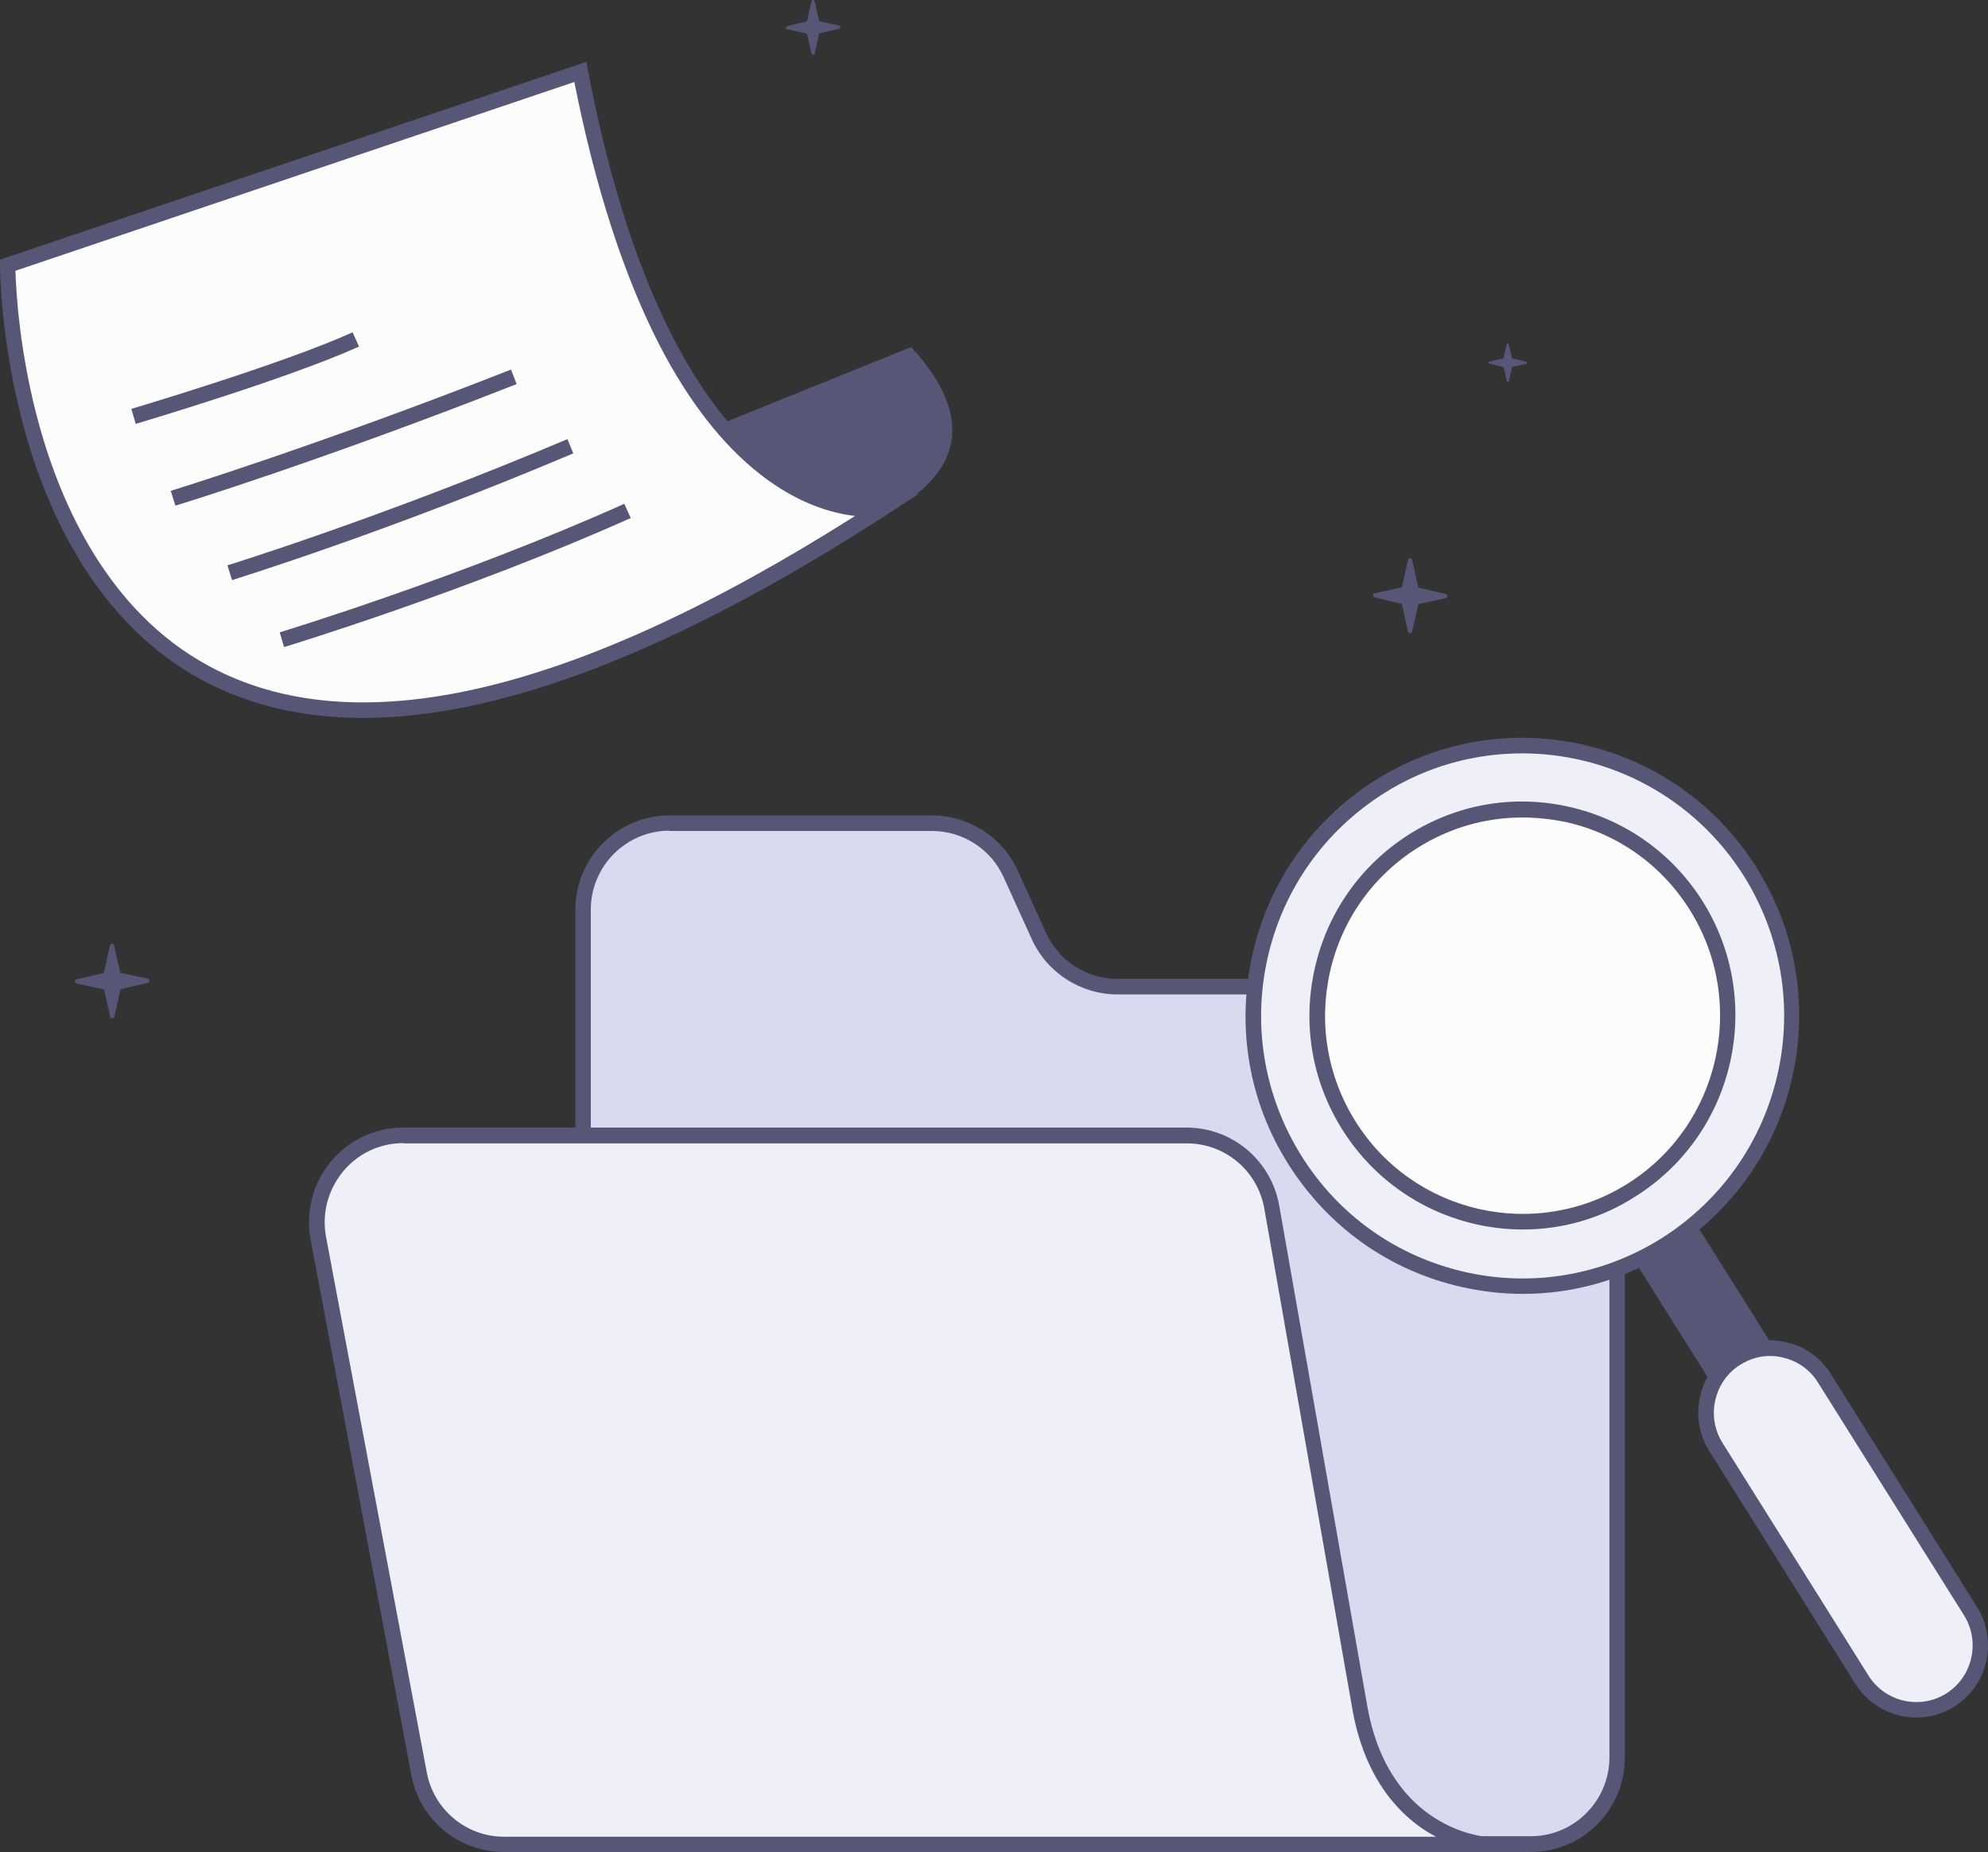 <svg width="307" height="286" viewBox="0 0 307 286" fill="none" xmlns="http://www.w3.org/2000/svg">
    <rect x="0" y="0" width="307" height="286" fill="#333333" stroke="none"/>
    <path d="M22.79 151.128L18.574 150.209L17.619 145.976C17.579 145.816 17.46 145.736 17.301 145.736C17.142 145.736 17.023 145.856 16.983 145.976L16.028 150.249L11.812 151.247C11.653 151.287 11.574 151.407 11.574 151.567C11.574 151.727 11.693 151.846 11.852 151.886L16.068 152.805L17.023 157.038C17.062 157.198 17.182 157.278 17.341 157.278C17.5 157.278 17.619 157.158 17.659 157.038L18.613 152.765L22.829 151.767C22.988 151.727 23.068 151.607 23.068 151.447C23.068 151.287 22.949 151.128 22.79 151.128Z" fill="#565677"/>
    <path d="M129.578 3.954L126.516 3.275L125.8 0.2C125.76 0.08 125.681 0 125.561 0C125.442 0 125.362 0.08 125.323 0.2L124.607 3.315L121.544 4.034C121.425 4.074 121.345 4.154 121.345 4.273C121.345 4.393 121.425 4.473 121.544 4.513L124.607 5.192L125.323 8.267C125.362 8.387 125.442 8.467 125.561 8.467C125.681 8.467 125.76 8.387 125.8 8.267L126.516 5.152L129.578 4.433C129.697 4.393 129.777 4.313 129.777 4.194C129.777 4.074 129.697 3.954 129.578 3.954Z" fill="#565677"/>
    <path d="M212.264 91.619L216.48 90.701L217.435 86.467C217.475 86.307 217.594 86.228 217.753 86.228C217.912 86.228 218.031 86.347 218.071 86.467L219.026 90.74L223.241 91.739C223.401 91.779 223.48 91.899 223.48 92.058C223.48 92.218 223.361 92.338 223.241 92.378L219.026 93.296L218.071 97.53C218.031 97.69 217.912 97.77 217.753 97.77C217.594 97.77 217.475 97.65 217.435 97.53L216.48 93.257L212.264 92.258C212.105 92.218 212.026 92.098 212.026 91.939C211.986 91.779 212.105 91.619 212.264 91.619Z" fill="#565677"/>
    <path d="M230.003 55.834L232.19 55.355L232.668 53.158C232.668 53.078 232.747 53.038 232.827 53.038C232.906 53.038 232.986 53.078 232.986 53.158L233.503 55.355L235.69 55.874C235.77 55.874 235.81 55.954 235.81 56.034C235.81 56.114 235.77 56.194 235.69 56.194L233.503 56.673L233.026 58.87C233.026 58.949 232.946 58.989 232.867 58.989C232.787 58.989 232.708 58.949 232.708 58.87L232.19 56.673L230.003 56.154C229.923 56.154 229.884 56.074 229.884 55.994C229.884 55.914 229.923 55.874 230.003 55.834Z" fill="#565677"/>
    <path d="M90.004 271.422V140.504C90.004 133.115 95.97 127.125 103.328 127.125H143.896C149.146 127.125 153.879 130.2 156.027 134.993L160.362 144.538C162.51 149.33 167.282 152.406 172.492 152.406H236.327C243.685 152.406 249.651 158.396 249.651 165.785V271.422C249.651 278.811 243.685 284.802 236.327 284.802H103.289C96.01 284.802 90.004 278.811 90.004 271.422Z" fill="#D9D9EF"/>
    <path d="M236.406 286H103.368C95.334 286 88.851 279.45 88.851 271.422V140.504C88.851 132.436 95.374 125.926 103.368 125.926H143.935C149.623 125.926 154.833 129.281 157.18 134.473L161.515 144.018C163.464 148.372 167.839 151.168 172.572 151.168H236.406C244.44 151.168 250.923 157.718 250.923 165.745V271.383C250.923 279.45 244.44 286 236.406 286ZM103.368 128.283C96.686 128.283 91.237 133.754 91.237 140.464V271.383C91.237 278.092 96.686 283.564 103.368 283.564H236.406C243.088 283.564 248.537 278.092 248.537 271.383V165.745C248.537 159.036 243.088 153.564 236.406 153.564H172.572C166.884 153.564 161.674 150.209 159.327 145.017L154.992 135.472C153.043 131.118 148.668 128.323 143.935 128.323H103.368V128.283Z" fill="#565677"/>
    <path d="M229.526 284.802C229.526 284.802 213.896 284.043 210.078 264.114L196.396 186.353C195.282 179.963 189.714 175.291 183.271 175.291H62.284C53.932 175.291 47.608 182.919 49.159 191.186L64.71 273.859C65.903 280.169 71.392 284.762 77.835 284.762H229.526V284.802Z" fill="#EFEFF7"/>
    <path d="M229.526 286H77.794C70.795 286 64.789 281.008 63.516 274.098L47.965 191.426C47.17 187.152 48.283 182.759 51.067 179.404C53.852 176.049 57.908 174.132 62.243 174.132H183.231C190.31 174.132 196.316 179.204 197.549 186.194L211.231 263.954C214.81 282.685 229.407 283.644 229.566 283.644L229.526 286ZM62.283 176.529C58.664 176.529 55.244 178.126 52.937 180.962C50.63 183.797 49.675 187.432 50.352 191.026L65.903 273.699C66.977 279.45 71.988 283.644 77.834 283.644H221.77C221.412 283.444 221.015 283.244 220.617 283.005C216.401 280.449 210.952 275.137 208.924 264.393L195.242 186.633C194.208 180.802 189.197 176.568 183.271 176.568H62.283V176.529Z" fill="#565677"/>
    <path d="M140.715 53.597L101.817 69.293L131.925 81.155C131.965 81.155 159.01 73.487 140.715 53.597Z" fill="#565677"/>
    <path d="M1.193 40.977C1.193 40.977 1.193 166.145 136.14 78.479C136.14 78.479 103.726 84.59 89.646 11.103L1.193 40.977Z" fill="#FCFCFC"/>
    <path d="M56.039 110.869C46.613 110.869 38.261 108.872 30.943 104.879C18.256 97.929 8.869 84.67 3.818 66.498C0.04 52.839 0 41.456 0 40.977V40.098L90.562 9.545L90.8 10.903C97.999 48.485 110.05 64.581 118.919 71.45C128.266 78.679 135.862 77.361 135.942 77.361L141.908 76.243L136.817 79.558C104.641 100.366 77.596 110.869 56.039 110.869ZM2.386 41.816C2.466 44.731 2.983 54.676 6.125 65.899C9.545 78.12 16.784 94.415 32.096 102.762C54.727 115.143 88.374 107.355 132.044 79.677C128.544 79.278 123.294 77.84 117.448 73.287C111.601 68.734 106.311 61.984 101.777 53.158C96.329 42.534 91.914 28.915 88.692 12.66L2.386 41.816Z" fill="#565677"/>
    <path d="M43.869 99.926L43.192 97.65C43.471 97.57 71.232 89.103 96.408 77.8L97.402 79.997C72.067 91.339 44.147 99.846 43.869 99.926Z" fill="#565677"/>
    <path d="M35.835 89.582L35.119 87.306C35.358 87.226 59.022 79.917 87.618 67.816L88.533 70.012C59.897 82.154 36.074 89.502 35.835 89.582Z" fill="#565677"/>
    <path d="M27.085 78.08L26.37 75.803C26.608 75.724 49.159 68.774 78.909 57.072L79.784 59.309C49.955 71.051 27.324 78.04 27.085 78.08Z" fill="#565677"/>
    <path d="M20.961 65.46L20.285 63.143C20.523 63.063 43.591 56.234 54.449 51.321L55.443 53.518C44.426 58.51 21.199 65.38 20.961 65.46Z" fill="#565677"/>
    <path d="M258.337 183.324L248.979 189.238L267.705 219.025L277.063 213.112L258.337 183.324Z" fill="#565677"/>
    <path d="M257.362 192.162C276.79 179.886 282.607 154.133 270.353 134.642C258.1 115.151 232.417 109.302 212.988 121.578C193.56 133.854 187.744 159.606 199.997 179.097C212.251 198.589 237.934 204.438 257.362 192.162Z" fill="#EFEFF7"/>
    <path d="M235.214 199.813C232.032 199.813 228.851 199.453 225.669 198.734C214.533 196.218 205.067 189.468 198.942 179.763C192.817 170.058 190.908 158.556 193.413 147.373C195.959 136.191 202.641 126.685 212.305 120.535C232.231 107.914 258.68 113.945 271.248 133.954C277.333 143.659 279.282 155.161 276.776 166.344C274.271 177.527 267.549 187.032 257.884 193.183C251.004 197.536 243.169 199.813 235.214 199.813ZM235.055 116.341C227.697 116.341 220.26 118.338 213.618 122.572C204.51 128.363 198.146 137.349 195.76 147.893C193.374 158.436 195.243 169.3 200.97 178.485C206.697 187.671 215.686 194.022 226.186 196.418C236.686 198.814 247.504 196.937 256.651 191.186C265.759 185.395 272.123 176.409 274.509 165.865C276.896 155.321 275.026 144.458 269.299 135.272C261.583 123.051 248.458 116.341 235.055 116.341Z" fill="#565677"/>
    <path d="M252.087 183.784C266.905 174.422 271.341 154.781 261.995 139.915C252.65 125.049 233.062 120.588 218.244 129.951C203.427 139.314 198.991 158.955 208.336 173.82C217.682 188.686 237.27 193.147 252.087 183.784Z" fill="#FCFCFC"/>
    <path d="M235.175 189.868C224.237 189.868 213.539 184.396 207.295 174.452C202.601 166.983 201.09 158.157 203.039 149.53C204.988 140.903 210.158 133.595 217.556 128.882C224.993 124.169 233.783 122.652 242.374 124.609C250.964 126.566 258.243 131.758 262.936 139.186C272.601 154.602 267.987 175.011 252.635 184.716C247.226 188.231 241.141 189.868 235.175 189.868ZM235.056 126.246C229.368 126.246 223.8 127.844 218.868 130.959C211.988 135.312 207.175 142.102 205.385 150.089C203.596 158.077 204.988 166.264 209.323 173.174C218.272 187.472 237.164 191.745 251.402 182.759C265.641 173.773 269.896 154.802 260.947 140.504C256.612 133.595 249.851 128.762 241.896 126.965C239.59 126.486 237.323 126.246 235.056 126.246Z" fill="#565677"/>
    <path d="M265.003 223.457L287.554 259.401C290.458 264.034 296.583 265.432 301.236 262.516C305.85 259.601 307.242 253.45 304.338 248.778L281.787 212.833C278.884 208.2 272.759 206.802 268.106 209.718C263.452 212.673 262.06 218.784 265.003 223.457Z" fill="#EFEFF7"/>
    <path d="M295.946 265.232C292.247 265.232 288.628 263.395 286.52 260.04L263.969 224.095C262.379 221.579 261.861 218.584 262.538 215.669C263.174 212.753 264.924 210.277 267.429 208.719C269.935 207.122 272.918 206.602 275.821 207.281C278.725 207.92 281.191 209.678 282.742 212.194L305.293 248.138C308.554 253.331 307.003 260.24 301.833 263.515C300.043 264.673 297.975 265.232 295.946 265.232ZM273.356 209.398C271.725 209.398 270.134 209.877 268.742 210.756C266.753 211.994 265.401 213.951 264.884 216.228C264.367 218.504 264.765 220.86 265.998 222.817L288.549 258.762C291.094 262.836 296.503 264.074 300.56 261.518C304.617 258.962 305.85 253.53 303.304 249.456L280.753 213.512C279.52 211.515 277.572 210.157 275.305 209.638C274.668 209.478 273.992 209.398 273.356 209.398Z" fill="#565677"/>
</svg>